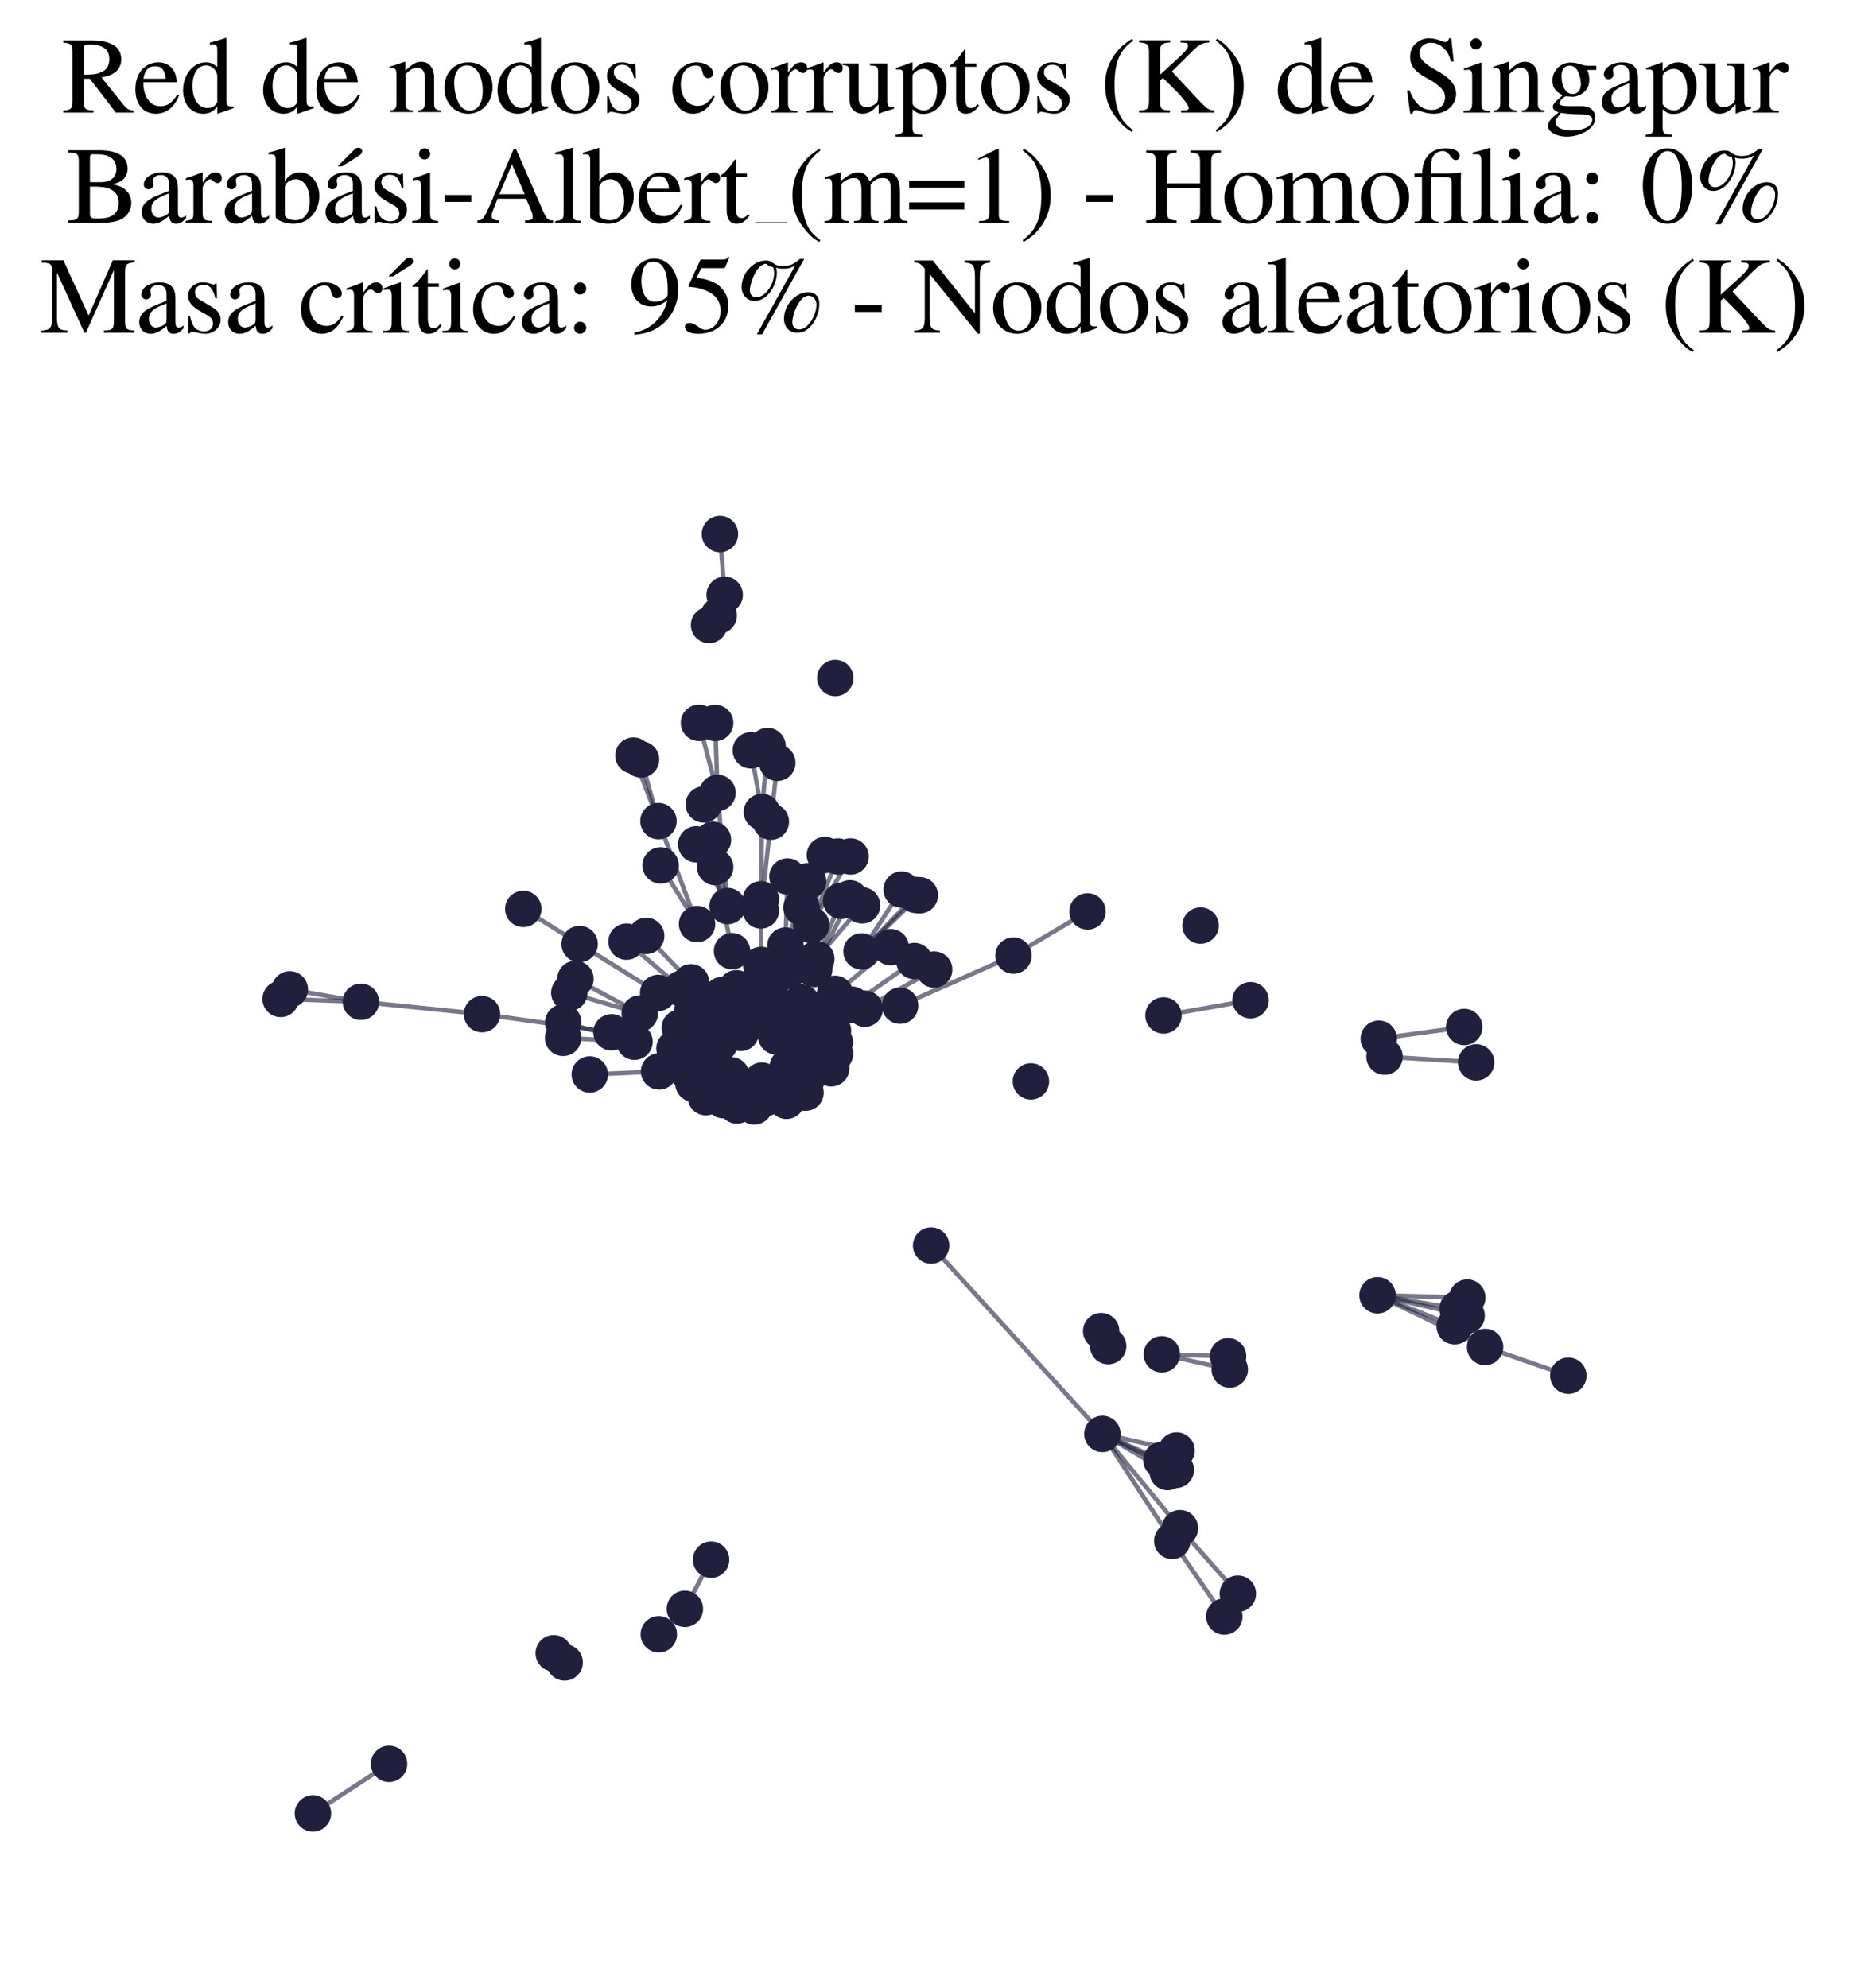 <?xml version="1.0" encoding="utf-8" standalone="no"?>
<!DOCTYPE svg PUBLIC "-//W3C//DTD SVG 1.1//EN"
  "http://www.w3.org/Graphics/SVG/1.1/DTD/svg11.dtd">
<svg xmlns:xlink="http://www.w3.org/1999/xlink" width="165.542pt" height="177.988pt" viewBox="0 0 165.542 177.988" xmlns="http://www.w3.org/2000/svg" version="1.1">
 <defs>
  <style type="text/css">*{stroke-linejoin: round; stroke-linecap: butt}</style>
 </defs>
 <g id="figure_1">
  <g id="patch_1">
   <path d="M 0 177.988 
L 165.542 177.988 
L 165.542 -0 
L 0 -0 
z
" style="fill: #ffffff"/>
  </g>
  <g id="axes_1">
   <g id="LineCollection_1">
    <path d="M 65.143 81.123 
L 64.239 70.989 
" clip-path="url(#p78b2062fb9)" style="fill: none; stroke: #201f3d; stroke-opacity: 0.6; stroke-width: 0.4"/>
    <path d="M 65.143 81.123 
L 62.337 75.596 
" clip-path="url(#p78b2062fb9)" style="fill: none; stroke: #201f3d; stroke-opacity: 0.6; stroke-width: 0.4"/>
    <path d="M 65.143 81.123 
L 63.833 75.192 
" clip-path="url(#p78b2062fb9)" style="fill: none; stroke: #201f3d; stroke-opacity: 0.6; stroke-width: 0.4"/>
    <path d="M 79.753 84.807 
L 74.757 88.978 
" clip-path="url(#p78b2062fb9)" style="fill: none; stroke: #201f3d; stroke-opacity: 0.6; stroke-width: 0.4"/>
    <path d="M 68.124 81.514 
L 69.016 73.567 
" clip-path="url(#p78b2062fb9)" style="fill: none; stroke: #201f3d; stroke-opacity: 0.6; stroke-width: 0.4"/>
    <path d="M 68.124 81.514 
L 68.214 72.697 
" clip-path="url(#p78b2062fb9)" style="fill: none; stroke: #201f3d; stroke-opacity: 0.6; stroke-width: 0.4"/>
    <path d="M 57.389 67.993 
L 58.954 73.518 
" clip-path="url(#p78b2062fb9)" style="fill: none; stroke: #201f3d; stroke-opacity: 0.6; stroke-width: 0.4"/>
    <path d="M 64.031 77.633 
L 65.541 85.161 
" clip-path="url(#p78b2062fb9)" style="fill: none; stroke: #201f3d; stroke-opacity: 0.6; stroke-width: 0.4"/>
    <path d="M 64.031 77.633 
L 63.011 72.024 
" clip-path="url(#p78b2062fb9)" style="fill: none; stroke: #201f3d; stroke-opacity: 0.6; stroke-width: 0.4"/>
    <path d="M 64.239 70.989 
L 62.579 64.717 
" clip-path="url(#p78b2062fb9)" style="fill: none; stroke: #201f3d; stroke-opacity: 0.6; stroke-width: 0.4"/>
    <path d="M 64.239 70.989 
L 64.03 64.725 
" clip-path="url(#p78b2062fb9)" style="fill: none; stroke: #201f3d; stroke-opacity: 0.6; stroke-width: 0.4"/>
    <path d="M 68.718 66.795 
L 68.214 72.697 
" clip-path="url(#p78b2062fb9)" style="fill: none; stroke: #201f3d; stroke-opacity: 0.6; stroke-width: 0.4"/>
    <path d="M 123.957 94.605 
L 132.161 95.118 
" clip-path="url(#p78b2062fb9)" style="fill: none; stroke: #201f3d; stroke-opacity: 0.6; stroke-width: 0.4"/>
    <path d="M 56.809 93.267 
L 50.415 92.922 
" clip-path="url(#p78b2062fb9)" style="fill: none; stroke: #201f3d; stroke-opacity: 0.6; stroke-width: 0.4"/>
    <path d="M 56.809 93.267 
L 50.429 91.535 
" clip-path="url(#p78b2062fb9)" style="fill: none; stroke: #201f3d; stroke-opacity: 0.6; stroke-width: 0.4"/>
    <path d="M 82.015 80.129 
L 77.133 85.182 
" clip-path="url(#p78b2062fb9)" style="fill: none; stroke: #201f3d; stroke-opacity: 0.6; stroke-width: 0.4"/>
    <path d="M 72.629 82.82 
L 75.035 76.688 
" clip-path="url(#p78b2062fb9)" style="fill: none; stroke: #201f3d; stroke-opacity: 0.6; stroke-width: 0.4"/>
    <path d="M 72.629 82.82 
L 76.149 76.683 
" clip-path="url(#p78b2062fb9)" style="fill: none; stroke: #201f3d; stroke-opacity: 0.6; stroke-width: 0.4"/>
    <path d="M 72.629 82.82 
L 73.854 76.551 
" clip-path="url(#p78b2062fb9)" style="fill: none; stroke: #201f3d; stroke-opacity: 0.6; stroke-width: 0.4"/>
    <path d="M 69.016 73.567 
L 69.593 68.293 
" clip-path="url(#p78b2062fb9)" style="fill: none; stroke: #201f3d; stroke-opacity: 0.6; stroke-width: 0.4"/>
    <path d="M 132.963 120.598 
L 123.333 115.97 
" clip-path="url(#p78b2062fb9)" style="fill: none; stroke: #201f3d; stroke-opacity: 0.6; stroke-width: 0.4"/>
    <path d="M 132.963 120.598 
L 140.416 123.17 
" clip-path="url(#p78b2062fb9)" style="fill: none; stroke: #201f3d; stroke-opacity: 0.6; stroke-width: 0.4"/>
    <path d="M 83.364 111.515 
L 98.698 128.383 
" clip-path="url(#p78b2062fb9)" style="fill: none; stroke: #201f3d; stroke-opacity: 0.6; stroke-width: 0.4"/>
    <path d="M 80.725 79.647 
L 77.133 85.182 
" clip-path="url(#p78b2062fb9)" style="fill: none; stroke: #201f3d; stroke-opacity: 0.6; stroke-width: 0.4"/>
    <path d="M 77.43 90.31 
L 83.636 86.808 
" clip-path="url(#p78b2062fb9)" style="fill: none; stroke: #201f3d; stroke-opacity: 0.6; stroke-width: 0.4"/>
    <path d="M 70.51 86.959 
L 71.759 81.25 
" clip-path="url(#p78b2062fb9)" style="fill: none; stroke: #201f3d; stroke-opacity: 0.6; stroke-width: 0.4"/>
    <path d="M 68.149 86.388 
L 68.127 80.518 
" clip-path="url(#p78b2062fb9)" style="fill: none; stroke: #201f3d; stroke-opacity: 0.6; stroke-width: 0.4"/>
    <path d="M 81.864 86.045 
L 76.291 89.956 
" clip-path="url(#p78b2062fb9)" style="fill: none; stroke: #201f3d; stroke-opacity: 0.6; stroke-width: 0.4"/>
    <path d="M 109.95 121.429 
L 104.017 121.254 
" clip-path="url(#p78b2062fb9)" style="fill: none; stroke: #201f3d; stroke-opacity: 0.6; stroke-width: 0.4"/>
    <path d="M 76.097 80.427 
L 72.904 86.759 
" clip-path="url(#p78b2062fb9)" style="fill: none; stroke: #201f3d; stroke-opacity: 0.6; stroke-width: 0.4"/>
    <path d="M 105.272 131.605 
L 98.698 128.383 
" clip-path="url(#p78b2062fb9)" style="fill: none; stroke: #201f3d; stroke-opacity: 0.6; stroke-width: 0.4"/>
    <path d="M 98.698 128.383 
L 105.64 136.824 
" clip-path="url(#p78b2062fb9)" style="fill: none; stroke: #201f3d; stroke-opacity: 0.6; stroke-width: 0.4"/>
    <path d="M 98.698 128.383 
L 104.543 131.798 
" clip-path="url(#p78b2062fb9)" style="fill: none; stroke: #201f3d; stroke-opacity: 0.6; stroke-width: 0.4"/>
    <path d="M 98.698 128.383 
L 105.337 129.867 
" clip-path="url(#p78b2062fb9)" style="fill: none; stroke: #201f3d; stroke-opacity: 0.6; stroke-width: 0.4"/>
    <path d="M 98.698 128.383 
L 104.953 137.966 
" clip-path="url(#p78b2062fb9)" style="fill: none; stroke: #201f3d; stroke-opacity: 0.6; stroke-width: 0.4"/>
    <path d="M 98.698 128.383 
L 103.979 130.728 
" clip-path="url(#p78b2062fb9)" style="fill: none; stroke: #201f3d; stroke-opacity: 0.6; stroke-width: 0.4"/>
    <path d="M 105.64 136.824 
L 110.825 142.687 
" clip-path="url(#p78b2062fb9)" style="fill: none; stroke: #201f3d; stroke-opacity: 0.6; stroke-width: 0.4"/>
    <path d="M 51.521 87.646 
L 57.277 90.743 
" clip-path="url(#p78b2062fb9)" style="fill: none; stroke: #201f3d; stroke-opacity: 0.6; stroke-width: 0.4"/>
    <path d="M 63.664 139.642 
L 61.318 144.044 
" clip-path="url(#p78b2062fb9)" style="fill: none; stroke: #201f3d; stroke-opacity: 0.6; stroke-width: 0.4"/>
    <path d="M 104.953 137.966 
L 109.614 144.733 
" clip-path="url(#p78b2062fb9)" style="fill: none; stroke: #201f3d; stroke-opacity: 0.6; stroke-width: 0.4"/>
    <path d="M 70.319 84.663 
L 72.347 78.899 
" clip-path="url(#p78b2062fb9)" style="fill: none; stroke: #201f3d; stroke-opacity: 0.6; stroke-width: 0.4"/>
    <path d="M 70.319 84.663 
L 70.501 78.475 
" clip-path="url(#p78b2062fb9)" style="fill: none; stroke: #201f3d; stroke-opacity: 0.6; stroke-width: 0.4"/>
    <path d="M 54.748 92.424 
L 43.154 90.798 
" clip-path="url(#p78b2062fb9)" style="fill: none; stroke: #201f3d; stroke-opacity: 0.6; stroke-width: 0.4"/>
    <path d="M 77.133 85.182 
L 82.351 80.154 
" clip-path="url(#p78b2062fb9)" style="fill: none; stroke: #201f3d; stroke-opacity: 0.6; stroke-width: 0.4"/>
    <path d="M 130.239 118.744 
L 123.333 115.97 
" clip-path="url(#p78b2062fb9)" style="fill: none; stroke: #201f3d; stroke-opacity: 0.6; stroke-width: 0.4"/>
    <path d="M 73.088 85.855 
L 77.182 81.06 
" clip-path="url(#p78b2062fb9)" style="fill: none; stroke: #201f3d; stroke-opacity: 0.6; stroke-width: 0.4"/>
    <path d="M 73.088 85.855 
L 75.306 80.658 
" clip-path="url(#p78b2062fb9)" style="fill: none; stroke: #201f3d; stroke-opacity: 0.6; stroke-width: 0.4"/>
    <path d="M 61.026 88.518 
L 56.091 84.307 
" clip-path="url(#p78b2062fb9)" style="fill: none; stroke: #201f3d; stroke-opacity: 0.6; stroke-width: 0.4"/>
    <path d="M 56.712 67.648 
L 58.954 73.518 
" clip-path="url(#p78b2062fb9)" style="fill: none; stroke: #201f3d; stroke-opacity: 0.6; stroke-width: 0.4"/>
    <path d="M 123.333 115.97 
L 130.499 117.182 
" clip-path="url(#p78b2062fb9)" style="fill: none; stroke: #201f3d; stroke-opacity: 0.6; stroke-width: 0.4"/>
    <path d="M 123.333 115.97 
L 131.365 116.176 
" clip-path="url(#p78b2062fb9)" style="fill: none; stroke: #201f3d; stroke-opacity: 0.6; stroke-width: 0.4"/>
    <path d="M 123.333 115.97 
L 131.306 117.796 
" clip-path="url(#p78b2062fb9)" style="fill: none; stroke: #201f3d; stroke-opacity: 0.6; stroke-width: 0.4"/>
    <path d="M 43.154 90.798 
L 32.312 89.693 
" clip-path="url(#p78b2062fb9)" style="fill: none; stroke: #201f3d; stroke-opacity: 0.6; stroke-width: 0.4"/>
    <path d="M 57.853 83.792 
L 61.863 87.945 
" clip-path="url(#p78b2062fb9)" style="fill: none; stroke: #201f3d; stroke-opacity: 0.6; stroke-width: 0.4"/>
    <path d="M 62.407 82.732 
L 58.954 73.518 
" clip-path="url(#p78b2062fb9)" style="fill: none; stroke: #201f3d; stroke-opacity: 0.6; stroke-width: 0.4"/>
    <path d="M 62.407 82.732 
L 59.146 77.478 
" clip-path="url(#p78b2062fb9)" style="fill: none; stroke: #201f3d; stroke-opacity: 0.6; stroke-width: 0.4"/>
    <path d="M 90.735 85.556 
L 80.588 90.04 
" clip-path="url(#p78b2062fb9)" style="fill: none; stroke: #201f3d; stroke-opacity: 0.6; stroke-width: 0.4"/>
    <path d="M 90.735 85.556 
L 97.367 81.603 
" clip-path="url(#p78b2062fb9)" style="fill: none; stroke: #201f3d; stroke-opacity: 0.6; stroke-width: 0.4"/>
    <path d="M 64.879 53.258 
L 64.457 47.815 
" clip-path="url(#p78b2062fb9)" style="fill: none; stroke: #201f3d; stroke-opacity: 0.6; stroke-width: 0.4"/>
    <path d="M 104.168 90.916 
L 111.964 89.553 
" clip-path="url(#p78b2062fb9)" style="fill: none; stroke: #201f3d; stroke-opacity: 0.6; stroke-width: 0.4"/>
    <path d="M 104.017 121.254 
L 110.103 122.618 
" clip-path="url(#p78b2062fb9)" style="fill: none; stroke: #201f3d; stroke-opacity: 0.6; stroke-width: 0.4"/>
    <path d="M 59.01 95.93 
L 52.803 96.201 
" clip-path="url(#p78b2062fb9)" style="fill: none; stroke: #201f3d; stroke-opacity: 0.6; stroke-width: 0.4"/>
    <path d="M 68.214 72.697 
L 67.221 67.178 
" clip-path="url(#p78b2062fb9)" style="fill: none; stroke: #201f3d; stroke-opacity: 0.6; stroke-width: 0.4"/>
    <path d="M 32.312 89.693 
L 25.946 88.585 
" clip-path="url(#p78b2062fb9)" style="fill: none; stroke: #201f3d; stroke-opacity: 0.6; stroke-width: 0.4"/>
    <path d="M 32.312 89.693 
L 25.126 89.437 
" clip-path="url(#p78b2062fb9)" style="fill: none; stroke: #201f3d; stroke-opacity: 0.6; stroke-width: 0.4"/>
    <path d="M 131.095 91.949 
L 123.442 92.997 
" clip-path="url(#p78b2062fb9)" style="fill: none; stroke: #201f3d; stroke-opacity: 0.6; stroke-width: 0.4"/>
    <path d="M 57.277 90.743 
L 50.971 88.888 
" clip-path="url(#p78b2062fb9)" style="fill: none; stroke: #201f3d; stroke-opacity: 0.6; stroke-width: 0.4"/>
    <path d="M 46.85 81.377 
L 51.894 84.522 
" clip-path="url(#p78b2062fb9)" style="fill: none; stroke: #201f3d; stroke-opacity: 0.6; stroke-width: 0.4"/>
    <path d="M 58.924 88.901 
L 51.894 84.522 
" clip-path="url(#p78b2062fb9)" style="fill: none; stroke: #201f3d; stroke-opacity: 0.6; stroke-width: 0.4"/>
    <path d="M 34.831 157.923 
L 28.017 162.361 
" clip-path="url(#p78b2062fb9)" style="fill: none; stroke: #201f3d; stroke-opacity: 0.6; stroke-width: 0.4"/>
   </g>
   <g id="PathCollection_1">
    <defs>
     <path id="m2e743a1ea6" d="M 0 1.581 
C 0.419 1.581 0.822 1.415 1.118 1.118 
C 1.415 0.822 1.581 0.419 1.581 0 
C 1.581 -0.419 1.415 -0.822 1.118 -1.118 
C 0.822 -1.415 0.419 -1.581 0 -1.581 
C -0.419 -1.581 -0.822 -1.415 -1.118 -1.118 
C -1.415 -0.822 -1.581 -0.419 -1.581 0 
C -1.581 0.419 -1.415 0.822 -1.118 1.118 
C -0.822 1.415 -0.419 1.581 0 1.581 
z
" style="stroke: #201f3d; stroke-width: 0.1"/>
    </defs>
    <g clip-path="url(#p78b2062fb9)">
     <use xlink:href="#m2e743a1ea6" x="74.577" y="92.287" style="fill: #201f3d; stroke: #201f3d; stroke-width: 0.1"/>
     <use xlink:href="#m2e743a1ea6" x="50.554" y="148.84" style="fill: #201f3d; stroke: #201f3d; stroke-width: 0.1"/>
     <use xlink:href="#m2e743a1ea6" x="81.864" y="86.045" style="fill: #201f3d; stroke: #201f3d; stroke-width: 0.1"/>
     <use xlink:href="#m2e743a1ea6" x="90.735" y="85.556" style="fill: #201f3d; stroke: #201f3d; stroke-width: 0.1"/>
     <use xlink:href="#m2e743a1ea6" x="76.149" y="76.683" style="fill: #201f3d; stroke: #201f3d; stroke-width: 0.1"/>
     <use xlink:href="#m2e743a1ea6" x="110.825" y="142.687" style="fill: #201f3d; stroke: #201f3d; stroke-width: 0.1"/>
     <use xlink:href="#m2e743a1ea6" x="64.239" y="70.989" style="fill: #201f3d; stroke: #201f3d; stroke-width: 0.1"/>
     <use xlink:href="#m2e743a1ea6" x="79.753" y="84.807" style="fill: #201f3d; stroke: #201f3d; stroke-width: 0.1"/>
     <use xlink:href="#m2e743a1ea6" x="68.124" y="81.514" style="fill: #201f3d; stroke: #201f3d; stroke-width: 0.1"/>
     <use xlink:href="#m2e743a1ea6" x="63.901" y="97.327" style="fill: #201f3d; stroke: #201f3d; stroke-width: 0.1"/>
     <use xlink:href="#m2e743a1ea6" x="62.579" y="64.717" style="fill: #201f3d; stroke: #201f3d; stroke-width: 0.1"/>
     <use xlink:href="#m2e743a1ea6" x="72.347" y="78.899" style="fill: #201f3d; stroke: #201f3d; stroke-width: 0.1"/>
     <use xlink:href="#m2e743a1ea6" x="72.241" y="96.593" style="fill: #201f3d; stroke: #201f3d; stroke-width: 0.1"/>
     <use xlink:href="#m2e743a1ea6" x="132.963" y="120.598" style="fill: #201f3d; stroke: #201f3d; stroke-width: 0.1"/>
     <use xlink:href="#m2e743a1ea6" x="123.333" y="115.97" style="fill: #201f3d; stroke: #201f3d; stroke-width: 0.1"/>
     <use xlink:href="#m2e743a1ea6" x="72.904" y="86.759" style="fill: #201f3d; stroke: #201f3d; stroke-width: 0.1"/>
     <use xlink:href="#m2e743a1ea6" x="62.085" y="97.025" style="fill: #201f3d; stroke: #201f3d; stroke-width: 0.1"/>
     <use xlink:href="#m2e743a1ea6" x="123.957" y="94.605" style="fill: #201f3d; stroke: #201f3d; stroke-width: 0.1"/>
     <use xlink:href="#m2e743a1ea6" x="65.143" y="81.123" style="fill: #201f3d; stroke: #201f3d; stroke-width: 0.1"/>
     <use xlink:href="#m2e743a1ea6" x="72.12" y="97.833" style="fill: #201f3d; stroke: #201f3d; stroke-width: 0.1"/>
     <use xlink:href="#m2e743a1ea6" x="71.778" y="89.76" style="fill: #201f3d; stroke: #201f3d; stroke-width: 0.1"/>
     <use xlink:href="#m2e743a1ea6" x="74.417" y="95.65" style="fill: #201f3d; stroke: #201f3d; stroke-width: 0.1"/>
     <use xlink:href="#m2e743a1ea6" x="74.783" y="60.704" style="fill: #201f3d; stroke: #201f3d; stroke-width: 0.1"/>
     <use xlink:href="#m2e743a1ea6" x="64.403" y="91.907" style="fill: #201f3d; stroke: #201f3d; stroke-width: 0.1"/>
     <use xlink:href="#m2e743a1ea6" x="70.302" y="97.212" style="fill: #201f3d; stroke: #201f3d; stroke-width: 0.1"/>
     <use xlink:href="#m2e743a1ea6" x="64.404" y="93.454" style="fill: #201f3d; stroke: #201f3d; stroke-width: 0.1"/>
     <use xlink:href="#m2e743a1ea6" x="62.407" y="82.732" style="fill: #201f3d; stroke: #201f3d; stroke-width: 0.1"/>
     <use xlink:href="#m2e743a1ea6" x="74.756" y="94.361" style="fill: #201f3d; stroke: #201f3d; stroke-width: 0.1"/>
     <use xlink:href="#m2e743a1ea6" x="62.008" y="94.172" style="fill: #201f3d; stroke: #201f3d; stroke-width: 0.1"/>
     <use xlink:href="#m2e743a1ea6" x="57.853" y="83.792" style="fill: #201f3d; stroke: #201f3d; stroke-width: 0.1"/>
     <use xlink:href="#m2e743a1ea6" x="61.947" y="90.656" style="fill: #201f3d; stroke: #201f3d; stroke-width: 0.1"/>
     <use xlink:href="#m2e743a1ea6" x="140.416" y="123.17" style="fill: #201f3d; stroke: #201f3d; stroke-width: 0.1"/>
     <use xlink:href="#m2e743a1ea6" x="62.337" y="75.596" style="fill: #201f3d; stroke: #201f3d; stroke-width: 0.1"/>
     <use xlink:href="#m2e743a1ea6" x="60.386" y="93.869" style="fill: #201f3d; stroke: #201f3d; stroke-width: 0.1"/>
     <use xlink:href="#m2e743a1ea6" x="69.693" y="91.167" style="fill: #201f3d; stroke: #201f3d; stroke-width: 0.1"/>
     <use xlink:href="#m2e743a1ea6" x="67.542" y="99.061" style="fill: #201f3d; stroke: #201f3d; stroke-width: 0.1"/>
     <use xlink:href="#m2e743a1ea6" x="46.85" y="81.377" style="fill: #201f3d; stroke: #201f3d; stroke-width: 0.1"/>
     <use xlink:href="#m2e743a1ea6" x="73.587" y="91.208" style="fill: #201f3d; stroke: #201f3d; stroke-width: 0.1"/>
     <use xlink:href="#m2e743a1ea6" x="61.475" y="92.891" style="fill: #201f3d; stroke: #201f3d; stroke-width: 0.1"/>
     <use xlink:href="#m2e743a1ea6" x="109.614" y="144.733" style="fill: #201f3d; stroke: #201f3d; stroke-width: 0.1"/>
     <use xlink:href="#m2e743a1ea6" x="52.803" y="96.201" style="fill: #201f3d; stroke: #201f3d; stroke-width: 0.1"/>
     <use xlink:href="#m2e743a1ea6" x="70.409" y="98.565" style="fill: #201f3d; stroke: #201f3d; stroke-width: 0.1"/>
     <use xlink:href="#m2e743a1ea6" x="68.149" y="86.388" style="fill: #201f3d; stroke: #201f3d; stroke-width: 0.1"/>
     <use xlink:href="#m2e743a1ea6" x="68.576" y="98.302" style="fill: #201f3d; stroke: #201f3d; stroke-width: 0.1"/>
     <use xlink:href="#m2e743a1ea6" x="56.091" y="84.307" style="fill: #201f3d; stroke: #201f3d; stroke-width: 0.1"/>
     <use xlink:href="#m2e743a1ea6" x="103.979" y="130.728" style="fill: #201f3d; stroke: #201f3d; stroke-width: 0.1"/>
     <use xlink:href="#m2e743a1ea6" x="71.334" y="94.159" style="fill: #201f3d; stroke: #201f3d; stroke-width: 0.1"/>
     <use xlink:href="#m2e743a1ea6" x="72.776" y="94.443" style="fill: #201f3d; stroke: #201f3d; stroke-width: 0.1"/>
     <use xlink:href="#m2e743a1ea6" x="68.216" y="96.749" style="fill: #201f3d; stroke: #201f3d; stroke-width: 0.1"/>
     <use xlink:href="#m2e743a1ea6" x="54.748" y="92.424" style="fill: #201f3d; stroke: #201f3d; stroke-width: 0.1"/>
     <use xlink:href="#m2e743a1ea6" x="62.975" y="92.98" style="fill: #201f3d; stroke: #201f3d; stroke-width: 0.1"/>
     <use xlink:href="#m2e743a1ea6" x="63.484" y="55.957" style="fill: #201f3d; stroke: #201f3d; stroke-width: 0.1"/>
     <use xlink:href="#m2e743a1ea6" x="74.743" y="93.317" style="fill: #201f3d; stroke: #201f3d; stroke-width: 0.1"/>
     <use xlink:href="#m2e743a1ea6" x="70.319" y="84.663" style="fill: #201f3d; stroke: #201f3d; stroke-width: 0.1"/>
     <use xlink:href="#m2e743a1ea6" x="58.924" y="88.901" style="fill: #201f3d; stroke: #201f3d; stroke-width: 0.1"/>
     <use xlink:href="#m2e743a1ea6" x="64.348" y="55.111" style="fill: #201f3d; stroke: #201f3d; stroke-width: 0.1"/>
     <use xlink:href="#m2e743a1ea6" x="69.502" y="92.789" style="fill: #201f3d; stroke: #201f3d; stroke-width: 0.1"/>
     <use xlink:href="#m2e743a1ea6" x="131.306" y="117.796" style="fill: #201f3d; stroke: #201f3d; stroke-width: 0.1"/>
     <use xlink:href="#m2e743a1ea6" x="25.126" y="89.437" style="fill: #201f3d; stroke: #201f3d; stroke-width: 0.1"/>
     <use xlink:href="#m2e743a1ea6" x="63.664" y="139.642" style="fill: #201f3d; stroke: #201f3d; stroke-width: 0.1"/>
     <use xlink:href="#m2e743a1ea6" x="83.364" y="111.515" style="fill: #201f3d; stroke: #201f3d; stroke-width: 0.1"/>
     <use xlink:href="#m2e743a1ea6" x="77.182" y="81.06" style="fill: #201f3d; stroke: #201f3d; stroke-width: 0.1"/>
     <use xlink:href="#m2e743a1ea6" x="51.894" y="84.522" style="fill: #201f3d; stroke: #201f3d; stroke-width: 0.1"/>
     <use xlink:href="#m2e743a1ea6" x="83.636" y="86.808" style="fill: #201f3d; stroke: #201f3d; stroke-width: 0.1"/>
     <use xlink:href="#m2e743a1ea6" x="64.03" y="64.725" style="fill: #201f3d; stroke: #201f3d; stroke-width: 0.1"/>
     <use xlink:href="#m2e743a1ea6" x="131.365" y="116.176" style="fill: #201f3d; stroke: #201f3d; stroke-width: 0.1"/>
     <use xlink:href="#m2e743a1ea6" x="77.133" y="85.182" style="fill: #201f3d; stroke: #201f3d; stroke-width: 0.1"/>
     <use xlink:href="#m2e743a1ea6" x="68.718" y="66.795" style="fill: #201f3d; stroke: #201f3d; stroke-width: 0.1"/>
     <use xlink:href="#m2e743a1ea6" x="123.442" y="92.997" style="fill: #201f3d; stroke: #201f3d; stroke-width: 0.1"/>
     <use xlink:href="#m2e743a1ea6" x="70.51" y="86.959" style="fill: #201f3d; stroke: #201f3d; stroke-width: 0.1"/>
     <use xlink:href="#m2e743a1ea6" x="43.154" y="90.798" style="fill: #201f3d; stroke: #201f3d; stroke-width: 0.1"/>
     <use xlink:href="#m2e743a1ea6" x="105.64" y="136.824" style="fill: #201f3d; stroke: #201f3d; stroke-width: 0.1"/>
     <use xlink:href="#m2e743a1ea6" x="111.964" y="89.553" style="fill: #201f3d; stroke: #201f3d; stroke-width: 0.1"/>
     <use xlink:href="#m2e743a1ea6" x="131.095" y="91.949" style="fill: #201f3d; stroke: #201f3d; stroke-width: 0.1"/>
     <use xlink:href="#m2e743a1ea6" x="97.367" y="81.603" style="fill: #201f3d; stroke: #201f3d; stroke-width: 0.1"/>
     <use xlink:href="#m2e743a1ea6" x="64.76" y="98.504" style="fill: #201f3d; stroke: #201f3d; stroke-width: 0.1"/>
     <use xlink:href="#m2e743a1ea6" x="34.831" y="157.923" style="fill: #201f3d; stroke: #201f3d; stroke-width: 0.1"/>
     <use xlink:href="#m2e743a1ea6" x="65.541" y="85.161" style="fill: #201f3d; stroke: #201f3d; stroke-width: 0.1"/>
     <use xlink:href="#m2e743a1ea6" x="132.161" y="95.118" style="fill: #201f3d; stroke: #201f3d; stroke-width: 0.1"/>
     <use xlink:href="#m2e743a1ea6" x="49.577" y="148.021" style="fill: #201f3d; stroke: #201f3d; stroke-width: 0.1"/>
     <use xlink:href="#m2e743a1ea6" x="65.302" y="90.159" style="fill: #201f3d; stroke: #201f3d; stroke-width: 0.1"/>
     <use xlink:href="#m2e743a1ea6" x="98.589" y="119.177" style="fill: #201f3d; stroke: #201f3d; stroke-width: 0.1"/>
     <use xlink:href="#m2e743a1ea6" x="63.833" y="75.192" style="fill: #201f3d; stroke: #201f3d; stroke-width: 0.1"/>
     <use xlink:href="#m2e743a1ea6" x="82.015" y="80.129" style="fill: #201f3d; stroke: #201f3d; stroke-width: 0.1"/>
     <use xlink:href="#m2e743a1ea6" x="105.272" y="131.605" style="fill: #201f3d; stroke: #201f3d; stroke-width: 0.1"/>
     <use xlink:href="#m2e743a1ea6" x="50.429" y="91.535" style="fill: #201f3d; stroke: #201f3d; stroke-width: 0.1"/>
     <use xlink:href="#m2e743a1ea6" x="68.127" y="80.518" style="fill: #201f3d; stroke: #201f3d; stroke-width: 0.1"/>
     <use xlink:href="#m2e743a1ea6" x="69.593" y="68.293" style="fill: #201f3d; stroke: #201f3d; stroke-width: 0.1"/>
     <use xlink:href="#m2e743a1ea6" x="28.017" y="162.361" style="fill: #201f3d; stroke: #201f3d; stroke-width: 0.1"/>
     <use xlink:href="#m2e743a1ea6" x="51.521" y="87.646" style="fill: #201f3d; stroke: #201f3d; stroke-width: 0.1"/>
     <use xlink:href="#m2e743a1ea6" x="82.351" y="80.154" style="fill: #201f3d; stroke: #201f3d; stroke-width: 0.1"/>
     <use xlink:href="#m2e743a1ea6" x="50.971" y="88.888" style="fill: #201f3d; stroke: #201f3d; stroke-width: 0.1"/>
     <use xlink:href="#m2e743a1ea6" x="60.864" y="92.017" style="fill: #201f3d; stroke: #201f3d; stroke-width: 0.1"/>
     <use xlink:href="#m2e743a1ea6" x="68.214" y="72.697" style="fill: #201f3d; stroke: #201f3d; stroke-width: 0.1"/>
     <use xlink:href="#m2e743a1ea6" x="61.318" y="144.044" style="fill: #201f3d; stroke: #201f3d; stroke-width: 0.1"/>
     <use xlink:href="#m2e743a1ea6" x="57.389" y="67.993" style="fill: #201f3d; stroke: #201f3d; stroke-width: 0.1"/>
     <use xlink:href="#m2e743a1ea6" x="72.648" y="92.335" style="fill: #201f3d; stroke: #201f3d; stroke-width: 0.1"/>
     <use xlink:href="#m2e743a1ea6" x="66.385" y="90.883" style="fill: #201f3d; stroke: #201f3d; stroke-width: 0.1"/>
     <use xlink:href="#m2e743a1ea6" x="104.543" y="131.798" style="fill: #201f3d; stroke: #201f3d; stroke-width: 0.1"/>
     <use xlink:href="#m2e743a1ea6" x="75.306" y="80.658" style="fill: #201f3d; stroke: #201f3d; stroke-width: 0.1"/>
     <use xlink:href="#m2e743a1ea6" x="109.95" y="121.429" style="fill: #201f3d; stroke: #201f3d; stroke-width: 0.1"/>
     <use xlink:href="#m2e743a1ea6" x="130.499" y="117.182" style="fill: #201f3d; stroke: #201f3d; stroke-width: 0.1"/>
     <use xlink:href="#m2e743a1ea6" x="32.312" y="89.693" style="fill: #201f3d; stroke: #201f3d; stroke-width: 0.1"/>
     <use xlink:href="#m2e743a1ea6" x="73.088" y="85.855" style="fill: #201f3d; stroke: #201f3d; stroke-width: 0.1"/>
     <use xlink:href="#m2e743a1ea6" x="110.103" y="122.618" style="fill: #201f3d; stroke: #201f3d; stroke-width: 0.1"/>
     <use xlink:href="#m2e743a1ea6" x="73.854" y="76.551" style="fill: #201f3d; stroke: #201f3d; stroke-width: 0.1"/>
     <use xlink:href="#m2e743a1ea6" x="64.457" y="47.815" style="fill: #201f3d; stroke: #201f3d; stroke-width: 0.1"/>
     <use xlink:href="#m2e743a1ea6" x="64.641" y="89.091" style="fill: #201f3d; stroke: #201f3d; stroke-width: 0.1"/>
     <use xlink:href="#m2e743a1ea6" x="59.01" y="95.93" style="fill: #201f3d; stroke: #201f3d; stroke-width: 0.1"/>
     <use xlink:href="#m2e743a1ea6" x="67.825" y="89.773" style="fill: #201f3d; stroke: #201f3d; stroke-width: 0.1"/>
     <use xlink:href="#m2e743a1ea6" x="61.026" y="88.518" style="fill: #201f3d; stroke: #201f3d; stroke-width: 0.1"/>
     <use xlink:href="#m2e743a1ea6" x="104.017" y="121.254" style="fill: #201f3d; stroke: #201f3d; stroke-width: 0.1"/>
     <use xlink:href="#m2e743a1ea6" x="99.215" y="120.521" style="fill: #201f3d; stroke: #201f3d; stroke-width: 0.1"/>
     <use xlink:href="#m2e743a1ea6" x="56.809" y="93.267" style="fill: #201f3d; stroke: #201f3d; stroke-width: 0.1"/>
     <use xlink:href="#m2e743a1ea6" x="66.484" y="97.626" style="fill: #201f3d; stroke: #201f3d; stroke-width: 0.1"/>
     <use xlink:href="#m2e743a1ea6" x="63.767" y="96.022" style="fill: #201f3d; stroke: #201f3d; stroke-width: 0.1"/>
     <use xlink:href="#m2e743a1ea6" x="77.43" y="90.31" style="fill: #201f3d; stroke: #201f3d; stroke-width: 0.1"/>
     <use xlink:href="#m2e743a1ea6" x="73.021" y="95.686" style="fill: #201f3d; stroke: #201f3d; stroke-width: 0.1"/>
     <use xlink:href="#m2e743a1ea6" x="72.629" y="82.82" style="fill: #201f3d; stroke: #201f3d; stroke-width: 0.1"/>
     <use xlink:href="#m2e743a1ea6" x="50.415" y="92.922" style="fill: #201f3d; stroke: #201f3d; stroke-width: 0.1"/>
     <use xlink:href="#m2e743a1ea6" x="68.122" y="91.188" style="fill: #201f3d; stroke: #201f3d; stroke-width: 0.1"/>
     <use xlink:href="#m2e743a1ea6" x="61.647" y="96.05" style="fill: #201f3d; stroke: #201f3d; stroke-width: 0.1"/>
     <use xlink:href="#m2e743a1ea6" x="58.984" y="146.322" style="fill: #201f3d; stroke: #201f3d; stroke-width: 0.1"/>
     <use xlink:href="#m2e743a1ea6" x="63.011" y="72.024" style="fill: #201f3d; stroke: #201f3d; stroke-width: 0.1"/>
     <use xlink:href="#m2e743a1ea6" x="65.969" y="98.98" style="fill: #201f3d; stroke: #201f3d; stroke-width: 0.1"/>
     <use xlink:href="#m2e743a1ea6" x="72.772" y="92.833" style="fill: #201f3d; stroke: #201f3d; stroke-width: 0.1"/>
     <use xlink:href="#m2e743a1ea6" x="70.537" y="95.505" style="fill: #201f3d; stroke: #201f3d; stroke-width: 0.1"/>
     <use xlink:href="#m2e743a1ea6" x="105.337" y="129.867" style="fill: #201f3d; stroke: #201f3d; stroke-width: 0.1"/>
     <use xlink:href="#m2e743a1ea6" x="56.712" y="67.648" style="fill: #201f3d; stroke: #201f3d; stroke-width: 0.1"/>
     <use xlink:href="#m2e743a1ea6" x="71.759" y="81.25" style="fill: #201f3d; stroke: #201f3d; stroke-width: 0.1"/>
     <use xlink:href="#m2e743a1ea6" x="61.863" y="87.945" style="fill: #201f3d; stroke: #201f3d; stroke-width: 0.1"/>
     <use xlink:href="#m2e743a1ea6" x="65.46" y="96.274" style="fill: #201f3d; stroke: #201f3d; stroke-width: 0.1"/>
     <use xlink:href="#m2e743a1ea6" x="66.321" y="92.479" style="fill: #201f3d; stroke: #201f3d; stroke-width: 0.1"/>
     <use xlink:href="#m2e743a1ea6" x="80.588" y="90.04" style="fill: #201f3d; stroke: #201f3d; stroke-width: 0.1"/>
     <use xlink:href="#m2e743a1ea6" x="70.501" y="78.475" style="fill: #201f3d; stroke: #201f3d; stroke-width: 0.1"/>
     <use xlink:href="#m2e743a1ea6" x="69.016" y="73.567" style="fill: #201f3d; stroke: #201f3d; stroke-width: 0.1"/>
     <use xlink:href="#m2e743a1ea6" x="25.946" y="88.585" style="fill: #201f3d; stroke: #201f3d; stroke-width: 0.1"/>
     <use xlink:href="#m2e743a1ea6" x="76.097" y="80.427" style="fill: #201f3d; stroke: #201f3d; stroke-width: 0.1"/>
     <use xlink:href="#m2e743a1ea6" x="61.206" y="95.105" style="fill: #201f3d; stroke: #201f3d; stroke-width: 0.1"/>
     <use xlink:href="#m2e743a1ea6" x="76.291" y="89.956" style="fill: #201f3d; stroke: #201f3d; stroke-width: 0.1"/>
     <use xlink:href="#m2e743a1ea6" x="63.2" y="98.236" style="fill: #201f3d; stroke: #201f3d; stroke-width: 0.1"/>
     <use xlink:href="#m2e743a1ea6" x="71.701" y="91.135" style="fill: #201f3d; stroke: #201f3d; stroke-width: 0.1"/>
     <use xlink:href="#m2e743a1ea6" x="104.953" y="137.966" style="fill: #201f3d; stroke: #201f3d; stroke-width: 0.1"/>
     <use xlink:href="#m2e743a1ea6" x="58.954" y="73.518" style="fill: #201f3d; stroke: #201f3d; stroke-width: 0.1"/>
     <use xlink:href="#m2e743a1ea6" x="67.673" y="88.766" style="fill: #201f3d; stroke: #201f3d; stroke-width: 0.1"/>
     <use xlink:href="#m2e743a1ea6" x="107.485" y="82.867" style="fill: #201f3d; stroke: #201f3d; stroke-width: 0.1"/>
     <use xlink:href="#m2e743a1ea6" x="92.297" y="96.823" style="fill: #201f3d; stroke: #201f3d; stroke-width: 0.1"/>
     <use xlink:href="#m2e743a1ea6" x="67.221" y="67.178" style="fill: #201f3d; stroke: #201f3d; stroke-width: 0.1"/>
     <use xlink:href="#m2e743a1ea6" x="80.725" y="79.647" style="fill: #201f3d; stroke: #201f3d; stroke-width: 0.1"/>
     <use xlink:href="#m2e743a1ea6" x="64.031" y="77.633" style="fill: #201f3d; stroke: #201f3d; stroke-width: 0.1"/>
     <use xlink:href="#m2e743a1ea6" x="75.035" y="76.688" style="fill: #201f3d; stroke: #201f3d; stroke-width: 0.1"/>
     <use xlink:href="#m2e743a1ea6" x="69.03" y="89.208" style="fill: #201f3d; stroke: #201f3d; stroke-width: 0.1"/>
     <use xlink:href="#m2e743a1ea6" x="57.277" y="90.743" style="fill: #201f3d; stroke: #201f3d; stroke-width: 0.1"/>
     <use xlink:href="#m2e743a1ea6" x="98.698" y="128.383" style="fill: #201f3d; stroke: #201f3d; stroke-width: 0.1"/>
     <use xlink:href="#m2e743a1ea6" x="66.343" y="89.241" style="fill: #201f3d; stroke: #201f3d; stroke-width: 0.1"/>
     <use xlink:href="#m2e743a1ea6" x="65.929" y="88.482" style="fill: #201f3d; stroke: #201f3d; stroke-width: 0.1"/>
     <use xlink:href="#m2e743a1ea6" x="130.239" y="118.744" style="fill: #201f3d; stroke: #201f3d; stroke-width: 0.1"/>
     <use xlink:href="#m2e743a1ea6" x="59.146" y="77.478" style="fill: #201f3d; stroke: #201f3d; stroke-width: 0.1"/>
     <use xlink:href="#m2e743a1ea6" x="74.757" y="88.978" style="fill: #201f3d; stroke: #201f3d; stroke-width: 0.1"/>
     <use xlink:href="#m2e743a1ea6" x="63.802" y="90.971" style="fill: #201f3d; stroke: #201f3d; stroke-width: 0.1"/>
     <use xlink:href="#m2e743a1ea6" x="104.168" y="90.916" style="fill: #201f3d; stroke: #201f3d; stroke-width: 0.1"/>
     <use xlink:href="#m2e743a1ea6" x="63.602" y="89.928" style="fill: #201f3d; stroke: #201f3d; stroke-width: 0.1"/>
     <use xlink:href="#m2e743a1ea6" x="64.879" y="53.258" style="fill: #201f3d; stroke: #201f3d; stroke-width: 0.1"/>
     <use xlink:href="#m2e743a1ea6" x="62.554" y="91.61" style="fill: #201f3d; stroke: #201f3d; stroke-width: 0.1"/>
     <use xlink:href="#m2e743a1ea6" x="71.35" y="91.048" style="fill: #201f3d; stroke: #201f3d; stroke-width: 0.1"/>
    </g>
   </g>
   <g id="text_1">
    <!-- Red de nodos corruptos (K) de Singapur -->
    <g transform="translate(5.498 10.084) scale(0.096 -0.096)">
     <defs>
      <path id="NimbusRomNo9L-Regu-52" d="M 4218 121 
C 3974 140 3846 205 3661 424 
L 2342 2061 
C 2771 2143 2963 2219 3174 2388 
C 3379 2553 3501 2818 3501 3113 
C 3501 3385 3418 3618 3251 3801 
C 3008 4059 2477 4224 1875 4224 
L 109 4224 
L 109 4102 
C 589 4051 653 3981 653 3528 
L 653 765 
C 653 236 589 159 109 121 
L 109 0 
L 1882 0 
L 1882 134 
C 1389 134 1306 219 1306 692 
L 1306 1984 
L 1664 1984 
L 3187 0 
L 4218 0 
L 4218 121 
z
M 1306 3762 
C 1306 3937 1376 3987 1632 3987 
C 2432 3987 2803 3716 2803 3123 
C 2803 2807 2669 2542 2438 2423 
C 2144 2258 1920 2221 1306 2221 
L 1306 3762 
z
" transform="scale(0.016)"/>
      <path id="NimbusRomNo9L-Regu-65" d="M 2611 1053 
C 2304 564 2029 378 1619 378 
C 1254 378 979 564 794 930 
C 678 1174 634 1386 621 1779 
L 2592 1779 
C 2541 2193 2477 2377 2317 2581 
C 2125 2811 1830 2944 1498 2944 
C 1178 2944 877 2829 634 2611 
C 333 2349 160 1894 160 1370 
C 160 486 621 -64 1357 -64 
C 1965 -64 2445 315 2714 1008 
L 2611 1053 
z
M 634 1984 
C 704 2479 922 2714 1312 2714 
C 1702 2714 1856 2535 1939 1984 
L 634 1984 
z
" transform="scale(0.016)"/>
      <path id="NimbusRomNo9L-Regu-64" d="M 2202 -64 
L 3142 269 
L 3142 365 
C 3027 365 3014 365 2995 365 
C 2765 365 2714 435 2714 731 
L 2714 4364 
L 2682 4377 
C 2374 4268 2150 4204 1741 4096 
L 1741 3994 
C 1792 4000 1830 4000 1882 4000 
C 2118 4000 2176 3936 2176 3672 
L 2176 2669 
C 1933 2874 1760 2944 1504 2944 
C 768 2944 173 2221 173 1312 
C 173 493 653 -64 1357 -64 
C 1715 -64 1958 64 2176 365 
L 2176 -45 
L 2202 -64 
z
M 2176 653 
C 2176 608 2131 531 2067 461 
C 1952 333 1792 269 1606 269 
C 1075 269 723 781 723 1568 
C 723 2291 1037 2765 1523 2765 
C 1862 2765 2176 2464 2176 2125 
L 2176 653 
z
" transform="scale(0.016)"/>
      <path id="NimbusRomNo9L-Regu-6e" d="M 102 2579 
C 141 2598 205 2605 275 2605 
C 454 2605 512 2509 512 2195 
L 512 608 
C 512 243 442 154 115 128 
L 115 32 
L 1472 32 
L 1472 128 
C 1146 154 1050 230 1050 461 
L 1050 2259 
C 1357 2547 1498 2624 1709 2624 
C 2022 2624 2176 2426 2176 2003 
L 2176 666 
C 2176 262 2093 154 1773 128 
L 1773 32 
L 3104 32 
L 3104 128 
C 2790 160 2714 237 2714 550 
L 2714 2016 
C 2714 2618 2432 2976 1958 2976 
C 1664 2976 1466 2867 1030 2458 
L 1030 2963 
L 986 2976 
C 672 2861 454 2790 102 2688 
L 102 2579 
z
" transform="scale(0.016)"/>
      <path id="NimbusRomNo9L-Regu-6f" d="M 1600 2944 
C 768 2944 186 2330 186 1446 
C 186 582 781 -64 1587 -64 
C 2394 -64 3008 614 3008 1498 
C 3008 2336 2419 2944 1600 2944 
z
M 1517 2765 
C 2054 2765 2432 2150 2432 1274 
C 2432 550 2144 115 1664 115 
C 1414 115 1178 269 1043 525 
C 864 858 762 1306 762 1760 
C 762 2368 1062 2765 1517 2765 
z
" transform="scale(0.016)"/>
      <path id="NimbusRomNo9L-Regu-73" d="M 2016 2010 
L 1990 2880 
L 1920 2880 
L 1907 2867 
C 1850 2822 1843 2816 1818 2816 
C 1779 2816 1715 2829 1645 2861 
C 1504 2915 1363 2944 1197 2944 
C 691 2944 326 2616 326 2154 
C 326 1796 531 1539 1075 1231 
L 1446 1020 
C 1670 892 1779 737 1779 539 
C 1779 256 1574 77 1248 77 
C 1030 77 832 159 710 298 
C 576 455 518 600 435 960 
L 333 960 
L 333 -39 
L 416 -39 
C 461 33 486 48 563 48 
C 621 48 710 35 858 -2 
C 1037 -39 1210 -64 1325 -64 
C 1818 -64 2227 308 2227 757 
C 2227 1077 2074 1289 1690 1520 
L 998 1930 
C 819 2033 723 2194 723 2367 
C 723 2624 922 2803 1216 2803 
C 1581 2803 1773 2583 1920 2010 
L 2016 2010 
z
" transform="scale(0.016)"/>
      <path id="NimbusRomNo9L-Regu-63" d="M 2547 998 
C 2240 550 2010 397 1645 397 
C 1062 397 653 909 653 1645 
C 653 2304 1005 2758 1523 2758 
C 1754 2758 1837 2688 1901 2451 
L 1939 2310 
C 1990 2131 2106 2016 2240 2016 
C 2406 2016 2547 2138 2547 2285 
C 2547 2643 2099 2944 1562 2944 
C 1248 2944 922 2816 659 2586 
C 339 2304 160 1869 160 1363 
C 160 531 666 -64 1376 -64 
C 1664 -64 1920 38 2150 237 
C 2323 390 2445 563 2637 941 
L 2547 998 
z
" transform="scale(0.016)"/>
      <path id="NimbusRomNo9L-Regu-72" d="M 45 2496 
C 134 2515 192 2522 269 2522 
C 429 2522 486 2419 486 2138 
L 486 538 
C 486 218 442 173 32 96 
L 32 0 
L 1568 0 
L 1568 102 
C 1133 102 1024 199 1024 565 
L 1024 2013 
C 1024 2219 1299 2541 1472 2541 
C 1510 2541 1568 2509 1638 2445 
C 1741 2355 1811 2317 1894 2317 
C 2048 2317 2144 2426 2144 2605 
C 2144 2816 2010 2944 1792 2944 
C 1523 2944 1338 2797 1024 2343 
L 1024 2931 
L 992 2944 
C 653 2803 422 2721 45 2599 
L 45 2496 
z
" transform="scale(0.016)"/>
      <path id="NimbusRomNo9L-Regu-75" d="M 3066 320 
L 3034 320 
C 2739 320 2669 390 2669 685 
L 2669 2880 
L 1658 2880 
L 1658 2758 
C 2054 2758 2131 2694 2131 2375 
L 2131 875 
C 2131 697 2099 607 2010 537 
C 1837 397 1638 320 1446 320 
C 1197 320 992 537 992 805 
L 992 2880 
L 58 2880 
L 58 2778 
C 365 2778 454 2682 454 2387 
L 454 770 
C 454 263 762 -64 1229 -64 
C 1466 -64 1715 38 1888 211 
L 2163 486 
L 2163 -45 
L 2189 -58 
C 2509 70 2739 141 3066 230 
L 3066 320 
z
" transform="scale(0.016)"/>
      <path id="NimbusRomNo9L-Regu-70" d="M 58 2516 
C 115 2522 160 2522 218 2522 
C 435 2522 480 2458 480 2155 
L 480 -855 
C 480 -1189 410 -1261 32 -1299 
L 32 -1408 
L 1581 -1408 
L 1581 -1293 
C 1101 -1293 1018 -1222 1018 -816 
L 1018 199 
C 1242 -13 1395 -77 1664 -77 
C 2419 -77 3008 643 3008 1575 
C 3008 2372 2560 2944 1939 2944 
C 1581 2944 1299 2784 1018 2438 
L 1018 2931 
L 979 2944 
C 634 2810 410 2726 58 2618 
L 58 2516 
z
M 1018 2136 
C 1018 2329 1376 2560 1670 2560 
C 2144 2560 2458 2071 2458 1324 
C 2458 611 2144 128 1683 128 
C 1382 128 1018 359 1018 552 
L 1018 2136 
z
" transform="scale(0.016)"/>
      <path id="NimbusRomNo9L-Regu-74" d="M 1632 2880 
L 986 2880 
L 986 3622 
C 986 3686 979 3706 941 3706 
C 896 3648 858 3590 813 3526 
C 570 3174 294 2867 192 2841 
C 122 2794 83 2748 83 2715 
C 83 2695 90 2682 109 2682 
L 448 2682 
L 448 751 
C 448 212 640 -64 1018 -64 
C 1331 -64 1574 90 1786 423 
L 1702 493 
C 1568 333 1459 269 1318 269 
C 1082 269 986 443 986 847 
L 986 2682 
L 1632 2682 
L 1632 2880 
z
" transform="scale(0.016)"/>
      <path id="NimbusRomNo9L-Regu-28" d="M 1888 4326 
C 1414 4019 1222 3853 986 3558 
C 531 3002 307 2362 307 1613 
C 307 800 544 173 1107 -480 
C 1370 -787 1536 -928 1869 -1133 
L 1946 -1030 
C 1434 -627 1254 -403 1082 77 
C 928 506 858 992 858 1632 
C 858 2304 941 2829 1114 3226 
C 1293 3622 1485 3853 1946 4224 
L 1888 4326 
z
" transform="scale(0.016)"/>
      <path id="NimbusRomNo9L-Regu-4b" d="M 2643 4109 
C 2720 4096 2784 4096 2810 4096 
C 3002 4096 3078 4045 3078 3917 
C 3078 3775 2931 3583 2579 3257 
L 1446 2224 
L 1446 3534 
C 1446 4000 1517 4071 2035 4109 
L 2035 4231 
L 218 4231 
L 218 4109 
C 717 4071 794 3988 794 3531 
L 794 750 
C 794 217 723 134 218 134 
L 218 0 
L 2022 0 
L 2022 134 
C 1523 134 1446 211 1446 683 
L 1446 1891 
L 1613 2026 
L 2291 1355 
C 2778 876 3123 422 3123 269 
C 3123 179 3034 134 2854 134 
C 2822 134 2752 134 2675 121 
L 2675 0 
L 4627 0 
L 4627 134 
C 4294 134 4205 198 3622 816 
L 2131 2409 
L 3347 3611 
C 3782 4026 3885 4077 4320 4109 
L 4320 4231 
L 2643 4231 
L 2643 4109 
z
" transform="scale(0.016)"/>
      <path id="NimbusRomNo9L-Regu-29" d="M 243 -1133 
C 717 -826 909 -659 1146 -365 
C 1600 192 1824 832 1824 1581 
C 1824 2400 1587 3021 1024 3674 
C 762 3981 595 4122 262 4326 
L 186 4224 
C 698 3821 870 3597 1050 3117 
C 1203 2688 1274 2202 1274 1562 
C 1274 896 1190 365 1018 -26 
C 838 -429 646 -659 186 -1030 
L 243 -1133 
z
" transform="scale(0.016)"/>
      <path id="NimbusRomNo9L-Regu-53" d="M 2861 4352 
L 2726 4352 
C 2701 4205 2630 4135 2522 4135 
C 2458 4135 2349 4160 2240 4212 
C 2003 4301 1766 4352 1562 4352 
C 1286 4352 1005 4244 794 4058 
C 570 3859 454 3590 454 3256 
C 454 2743 736 2385 1453 2006 
C 1914 1763 2246 1499 2406 1256 
C 2464 1173 2496 1038 2496 884 
C 2496 454 2176 160 1709 160 
C 1139 160 736 513 416 1296 
L 269 1296 
L 461 -64 
L 602 -64 
C 608 57 685 147 781 147 
C 851 147 960 122 1082 79 
C 1325 -14 1581 -64 1837 -64 
C 2573 -64 3142 442 3142 1101 
C 3142 1626 2790 2042 1946 2496 
C 1274 2868 1005 3149 1005 3495 
C 1005 3847 1274 4090 1670 4090 
C 1958 4090 2227 3968 2451 3738 
C 2650 3533 2739 3367 2842 2989 
L 3002 2989 
L 2861 4352 
z
" transform="scale(0.016)"/>
      <path id="NimbusRomNo9L-Regu-69" d="M 1120 2929 
L 128 2579 
L 128 2484 
L 179 2490 
C 256 2502 339 2509 397 2509 
C 550 2509 608 2406 608 2125 
L 608 640 
C 608 179 544 109 102 109 
L 102 0 
L 1619 0 
L 1619 96 
C 1197 128 1146 191 1146 650 
L 1146 2910 
L 1120 2929 
z
M 819 4352 
C 646 4352 499 4205 499 4026 
C 499 3847 640 3699 819 3699 
C 1005 3699 1152 3840 1152 4026 
C 1152 4205 1005 4352 819 4352 
z
" transform="scale(0.016)"/>
      <path id="NimbusRomNo9L-Regu-67" d="M 3008 2496 
L 3008 2746 
L 2515 2746 
C 2387 2746 2291 2763 2163 2802 
L 2022 2847 
C 1850 2903 1677 2931 1510 2931 
C 915 2931 442 2467 442 1881 
C 442 1476 614 1230 1037 1018 
C 915 906 800 799 762 768 
C 550 588 467 463 467 338 
C 467 206 544 131 806 6 
C 352 -329 179 -543 179 -781 
C 179 -1124 678 -1408 1286 -1408 
C 1766 -1408 2266 -1238 2598 -962 
C 2842 -759 2950 -548 2950 -299 
C 2950 108 2650 384 2176 384 
L 1350 384 
C 1011 384 851 443 851 548 
C 851 678 1062 908 1235 960 
C 1293 953 1338 947 1357 947 
C 1478 934 1562 928 1600 928 
C 1837 928 2093 1026 2291 1203 
C 2502 1387 2598 1617 2598 1945 
C 2598 2135 2566 2286 2477 2496 
L 3008 2496 
z
M 941 -13 
C 1152 -58 1664 -96 1978 -96 
C 2560 -96 2771 -180 2771 -414 
C 2771 -791 2285 -1043 1562 -1043 
C 998 -1043 627 -855 627 -570 
C 627 -420 672 -336 941 -13 
z
M 973 2145 
C 973 2526 1152 2752 1446 2752 
C 1645 2752 1811 2642 1914 2449 
C 2029 2223 2106 1927 2106 1675 
C 2106 1314 1920 1088 1626 1088 
C 1242 1088 973 1507 973 2126 
L 973 2145 
z
" transform="scale(0.016)"/>
      <path id="NimbusRomNo9L-Regu-61" d="M 2829 423 
C 2720 333 2643 301 2547 301 
C 2400 301 2355 390 2355 672 
L 2355 1920 
C 2355 2253 2323 2438 2227 2592 
C 2086 2822 1811 2944 1434 2944 
C 832 2944 358 2630 358 2227 
C 358 2080 486 1952 634 1952 
C 787 1952 922 2080 922 2221 
C 922 2246 915 2278 909 2323 
C 896 2381 890 2432 890 2477 
C 890 2650 1094 2790 1350 2790 
C 1664 2790 1837 2605 1837 2259 
L 1837 1869 
C 851 1472 742 1421 467 1178 
C 326 1050 237 832 237 621 
C 237 218 518 -64 909 -64 
C 1190 -64 1453 70 1843 403 
C 1875 70 1990 -64 2253 -64 
C 2470 -64 2605 13 2829 256 
L 2829 423 
z
M 1837 783 
C 1837 584 1805 526 1670 449 
C 1517 359 1338 301 1203 301 
C 979 301 800 520 800 796 
L 800 822 
C 800 1201 1062 1433 1837 1715 
L 1837 783 
z
" transform="scale(0.016)"/>
     </defs>
     <use xlink:href="#NimbusRomNo9L-Regu-52" transform="scale(0.996)"/>
     <use xlink:href="#NimbusRomNo9L-Regu-65" transform="translate(66.45 0) scale(0.996)"/>
     <use xlink:href="#NimbusRomNo9L-Regu-64" transform="translate(110.684 0) scale(0.996)"/>
     <use xlink:href="#NimbusRomNo9L-Regu-64" transform="translate(185.403 0) scale(0.996)"/>
     <use xlink:href="#NimbusRomNo9L-Regu-65" transform="translate(235.217 0) scale(0.996)"/>
     <use xlink:href="#NimbusRomNo9L-Regu-6e" transform="translate(304.357 0) scale(0.996)"/>
     <use xlink:href="#NimbusRomNo9L-Regu-6f" transform="translate(354.17 0) scale(0.996)"/>
     <use xlink:href="#NimbusRomNo9L-Regu-64" transform="translate(403.983 0) scale(0.996)"/>
     <use xlink:href="#NimbusRomNo9L-Regu-6f" transform="translate(453.796 0) scale(0.996)"/>
     <use xlink:href="#NimbusRomNo9L-Regu-73" transform="translate(503.61 0) scale(0.996)"/>
     <use xlink:href="#NimbusRomNo9L-Regu-63" transform="translate(567.27 0) scale(0.996)"/>
     <use xlink:href="#NimbusRomNo9L-Regu-6f" transform="translate(611.503 0) scale(0.996)"/>
     <use xlink:href="#NimbusRomNo9L-Regu-72" transform="translate(661.317 0) scale(0.996)"/>
     <use xlink:href="#NimbusRomNo9L-Regu-72" transform="translate(694.492 0) scale(0.996)"/>
     <use xlink:href="#NimbusRomNo9L-Regu-75" transform="translate(727.667 0) scale(0.996)"/>
     <use xlink:href="#NimbusRomNo9L-Regu-70" transform="translate(777.48 0) scale(0.996)"/>
     <use xlink:href="#NimbusRomNo9L-Regu-74" transform="translate(827.294 0) scale(0.996)"/>
     <use xlink:href="#NimbusRomNo9L-Regu-6f" transform="translate(854.989 0) scale(0.996)"/>
     <use xlink:href="#NimbusRomNo9L-Regu-73" transform="translate(904.802 0) scale(0.996)"/>
     <use xlink:href="#NimbusRomNo9L-Regu-28" transform="translate(968.462 0) scale(0.996)"/>
     <use xlink:href="#NimbusRomNo9L-Regu-4b" transform="translate(1001.637 0) scale(0.996)"/>
     <use xlink:href="#NimbusRomNo9L-Regu-29" transform="translate(1073.567 0) scale(0.996)"/>
     <use xlink:href="#NimbusRomNo9L-Regu-64" transform="translate(1131.649 0) scale(0.996)"/>
     <use xlink:href="#NimbusRomNo9L-Regu-65" transform="translate(1181.462 0) scale(0.996)"/>
     <use xlink:href="#NimbusRomNo9L-Regu-53" transform="translate(1250.603 0) scale(0.996)"/>
     <use xlink:href="#NimbusRomNo9L-Regu-69" transform="translate(1305.994 0) scale(0.996)"/>
     <use xlink:href="#NimbusRomNo9L-Regu-6e" transform="translate(1333.689 0) scale(0.996)"/>
     <use xlink:href="#NimbusRomNo9L-Regu-67" transform="translate(1383.503 0) scale(0.996)"/>
     <use xlink:href="#NimbusRomNo9L-Regu-61" transform="translate(1432.818 0) scale(0.996)"/>
     <use xlink:href="#NimbusRomNo9L-Regu-70" transform="translate(1477.052 0) scale(0.996)"/>
     <use xlink:href="#NimbusRomNo9L-Regu-75" transform="translate(1526.865 0) scale(0.996)"/>
     <use xlink:href="#NimbusRomNo9L-Regu-72" transform="translate(1576.678 0) scale(0.996)"/>
    </g>
    <!-- Barabási-Albert_(m=1) - Homofilia: 0\%  -->
    <g transform="translate(5.948 19.936) scale(0.096 -0.096)">
     <defs>
      <path id="NimbusRomNo9L-Regu-42" d="M 109 4237 
L 109 4096 
C 646 4096 723 4026 723 3548 
L 723 689 
C 723 212 640 128 109 128 
L 109 0 
L 2246 0 
C 2746 0 3200 136 3437 356 
C 3667 564 3795 855 3795 1165 
C 3795 1451 3680 1710 3482 1897 
C 3290 2072 3117 2150 2701 2253 
C 3034 2335 3168 2398 3322 2531 
C 3482 2671 3578 2903 3578 3163 
C 3578 3871 3008 4237 1901 4237 
L 109 4237 
z
M 1376 2112 
C 1997 2112 2291 2080 2522 1982 
C 2886 1827 3059 1568 3059 1159 
C 3059 809 2925 555 2669 406 
C 2464 290 2202 238 1779 238 
C 1466 238 1376 296 1376 504 
L 1376 2112 
z
M 1376 2368 
L 1376 3812 
C 1376 3944 1421 4001 1517 4001 
L 1798 4001 
C 2534 4001 2925 3699 2925 3137 
C 2925 2646 2586 2368 1984 2368 
L 1376 2368 
z
" transform="scale(0.016)"/>
      <path id="NimbusRomNo9L-Regu-62" d="M 979 4364 
L 947 4377 
C 678 4281 506 4230 205 4147 
L 19 4096 
L 19 3994 
C 58 4000 83 4000 128 4000 
C 384 4000 442 3942 442 3673 
L 442 347 
C 442 147 986 -64 1498 -64 
C 2342 -64 2995 640 2995 1555 
C 2995 2342 2509 2944 1869 2944 
C 1478 2944 1107 2714 979 2400 
L 979 4364 
z
M 979 2061 
C 979 2310 1280 2541 1613 2541 
C 2112 2541 2432 2042 2432 1261 
C 2432 550 2125 141 1600 141 
C 1267 141 979 288 979 448 
L 979 2061 
z
" transform="scale(0.016)"/>
      <path id="NimbusRomNo9L-Regu-b4" d="M 851 3264 
L 1837 3882 
C 1971 3964 2029 4047 2029 4148 
C 2029 4275 1946 4352 1805 4352 
C 1709 4352 1651 4320 1536 4206 
L 595 3264 
L 851 3264 
z
" transform="scale(0.016)"/>
      <path id="NimbusRomNo9L-Regu-2d" d="M 250 1619 
L 250 1216 
L 1824 1216 
L 1824 1619 
L 250 1619 
z
" transform="scale(0.016)"/>
      <path id="NimbusRomNo9L-Regu-41" d="M 4518 128 
C 4230 128 4166 192 3942 667 
L 2349 4320 
L 2221 4320 
L 890 1168 
C 480 231 403 128 96 128 
L 96 0 
L 1363 0 
L 1363 128 
C 1056 128 928 212 928 393 
C 928 470 947 560 979 645 
L 1274 1401 
L 2950 1401 
L 3213 778 
C 3290 602 3334 434 3334 342 
C 3334 180 3226 128 2886 128 
L 2886 0 
L 4518 0 
L 4518 128 
z
M 1382 1664 
L 2118 3416 
L 2861 1664 
L 1382 1664 
z
" transform="scale(0.016)"/>
      <path id="NimbusRomNo9L-Regu-6c" d="M 122 4000 
L 160 4000 
C 230 4000 307 4000 358 4000 
C 563 4000 627 3910 627 3610 
L 627 557 
C 627 211 538 128 134 96 
L 134 0 
L 1645 0 
L 1645 109 
C 1242 109 1165 173 1165 528 
L 1165 4371 
L 1139 4384 
C 806 4275 563 4211 122 4103 
L 122 4000 
z
" transform="scale(0.016)"/>
      <path id="NimbusRomNo9L-Regu-6d" d="M 122 2547 
C 205 2566 256 2573 326 2573 
C 493 2573 550 2470 550 2162 
L 550 539 
C 550 192 461 96 102 96 
L 102 0 
L 1523 0 
L 1523 96 
C 1184 96 1088 166 1088 418 
L 1088 2234 
C 1088 2246 1139 2310 1184 2355 
C 1344 2502 1619 2611 1843 2611 
C 2125 2611 2266 2385 2266 1932 
L 2266 528 
C 2266 167 2195 96 1830 96 
L 1830 0 
L 3264 0 
L 3264 96 
C 2899 96 2803 205 2803 603 
L 2803 2221 
C 2995 2496 3206 2611 3501 2611 
C 3866 2611 3981 2438 3981 1907 
L 3981 557 
C 3981 192 3930 141 3558 96 
L 3558 0 
L 4960 0 
L 4960 96 
L 4794 115 
C 4602 115 4518 230 4518 480 
L 4518 1802 
C 4518 2559 4269 2944 3776 2944 
C 3405 2944 3078 2778 2733 2407 
C 2618 2771 2400 2944 2054 2944 
C 1773 2944 1594 2854 1062 2451 
L 1062 2931 
L 1018 2944 
C 691 2822 474 2752 122 2656 
L 122 2547 
z
" transform="scale(0.016)"/>
      <path id="NimbusRomNo9L-Regu-3d" d="M 3418 2470 
L 192 2470 
L 192 2048 
L 3418 2048 
L 3418 2470 
z
M 3418 1190 
L 192 1190 
L 192 768 
L 3418 768 
L 3418 1190 
z
" transform="scale(0.016)"/>
      <path id="NimbusRomNo9L-Regu-31" d="M 1862 4339 
L 710 3757 
L 710 3667 
C 787 3699 858 3725 883 3738 
C 998 3783 1107 3808 1171 3808 
C 1306 3808 1363 3711 1363 3505 
L 1363 592 
C 1363 379 1312 232 1210 173 
C 1114 116 1024 96 755 96 
L 755 0 
L 2522 0 
L 2522 96 
C 2016 96 1914 160 1914 470 
L 1914 4327 
L 1862 4339 
z
" transform="scale(0.016)"/>
      <path id="NimbusRomNo9L-Regu-48" d="M 1338 2304 
L 1338 3533 
C 1338 3990 1408 4059 1901 4104 
L 1901 4224 
L 122 4224 
L 122 4104 
C 614 4059 685 3989 685 3527 
L 685 749 
C 685 210 621 134 122 134 
L 122 0 
L 1901 0 
L 1901 121 
C 1421 159 1338 242 1338 699 
L 1338 2022 
L 3277 2022 
L 3277 757 
C 3277 211 3213 134 2714 134 
L 2714 0 
L 4493 0 
L 4493 121 
C 4013 159 3930 242 3930 696 
L 3930 3529 
C 3930 3989 4000 4059 4493 4104 
L 4493 4224 
L 2714 4224 
L 2714 4104 
C 3206 4059 3277 3990 3277 3533 
L 3277 2304 
L 1338 2304 
z
" transform="scale(0.016)"/>
      <path id="NimbusRomNo9L-Regu-2" d="M 198 2669 
L 634 2669 
L 634 566 
C 634 148 563 64 205 64 
L 205 -38 
L 1613 -38 
L 1613 58 
C 1254 84 1171 175 1171 532 
L 1171 2669 
L 1722 2669 
C 2336 2669 2368 2650 2368 2305 
L 2368 591 
C 2368 149 2323 90 1926 58 
L 1926 -38 
L 3334 -38 
L 3334 58 
C 2976 90 2906 175 2906 590 
L 2906 2289 
C 2906 2431 2906 2581 2918 2924 
L 2893 2943 
C 2611 2899 2426 2880 2170 2880 
L 1165 2880 
L 1165 3151 
C 1165 3429 1184 3624 1216 3732 
C 1306 4003 1555 4192 1843 4192 
C 2022 4192 2144 4110 2298 3895 
C 2419 3726 2502 3663 2611 3663 
C 2746 3663 2842 3770 2842 3909 
C 2842 4175 2522 4352 2029 4352 
C 1542 4352 1171 4188 941 3878 
C 749 3619 678 3385 640 2880 
L 198 2880 
L 198 2669 
z
" transform="scale(0.016)"/>
      <path id="NimbusRomNo9L-Regu-3a" d="M 870 2944 
C 678 2944 518 2777 518 2579 
C 518 2393 678 2233 864 2233 
C 1062 2233 1229 2393 1229 2579 
C 1229 2777 1062 2944 870 2944 
z
M 870 646 
C 678 646 518 480 518 281 
C 518 96 678 -64 864 -64 
C 1062 -64 1229 96 1229 281 
C 1229 480 1062 646 870 646 
z
" transform="scale(0.016)"/>
      <path id="NimbusRomNo9L-Regu-30" d="M 1626 4352 
C 1274 4352 1005 4244 768 4020 
C 397 3661 154 2925 154 2176 
C 154 1479 365 730 666 372 
C 902 90 1229 -64 1600 -64 
C 1926 -64 2202 45 2432 269 
C 2803 621 3046 1364 3046 2138 
C 3046 3450 2464 4352 1626 4352 
z
M 1606 4186 
C 2144 4186 2432 3463 2432 2125 
C 2432 788 2150 103 1600 103 
C 1050 103 768 788 768 2119 
C 768 3476 1056 4186 1606 4186 
z
" transform="scale(0.016)"/>
      <path id="NimbusRomNo9L-Regu-25" d="M 4282 2368 
C 3558 2368 2874 1622 2874 824 
C 2874 325 3181 0 3642 0 
C 3930 0 4166 102 4390 325 
C 4730 670 4941 1187 4941 1686 
C 4941 2120 4698 2368 4282 2368 
z
M 4326 2164 
C 4570 2164 4774 1934 4774 1654 
C 4774 1290 4614 856 4371 556 
C 4166 301 3981 192 3750 192 
C 3520 192 3360 357 3360 601 
C 3360 939 3539 1462 3776 1793 
C 3949 2048 4128 2164 4326 2164 
z
M 4058 4320 
L 3808 4320 
C 3462 4008 3206 3904 2810 3904 
C 2554 3904 2406 3946 2253 4064 
C 2086 4194 2003 4224 1805 4224 
C 1075 4224 390 3468 390 2662 
C 390 2217 730 1856 1146 1856 
C 1421 1856 1709 1984 1920 2209 
C 2253 2549 2458 3056 2458 3526 
C 2458 3615 2445 3693 2413 3808 
C 2528 3763 2643 3744 2829 3744 
C 3110 3744 3277 3788 3533 3931 
L 1286 -96 
L 1594 -96 
L 4058 4320 
z
M 2240 3829 
C 2278 3702 2298 3607 2298 3518 
C 2298 2802 1773 2073 1254 2073 
C 1030 2073 877 2231 877 2460 
C 877 2726 1005 3157 1178 3474 
C 1363 3816 1606 4032 1805 4032 
C 1837 4032 1850 4025 1888 3993 
C 1978 3911 2054 3879 2240 3829 
z
" transform="scale(0.016)"/>
     </defs>
     <use xlink:href="#NimbusRomNo9L-Regu-42" transform="scale(0.996)"/>
     <use xlink:href="#NimbusRomNo9L-Regu-61" transform="translate(66.45 0) scale(0.996)"/>
     <use xlink:href="#NimbusRomNo9L-Regu-72" transform="translate(110.684 0) scale(0.996)"/>
     <use xlink:href="#NimbusRomNo9L-Regu-61" transform="translate(143.859 0) scale(0.996)"/>
     <use xlink:href="#NimbusRomNo9L-Regu-62" transform="translate(188.092 0) scale(0.996)"/>
     <use xlink:href="#NimbusRomNo9L-Regu-b4" transform="translate(243.435 0.498) scale(0.996)"/>
     <use xlink:href="#NimbusRomNo9L-Regu-61" transform="translate(237.906 0) scale(0.996)"/>
     <use xlink:href="#NimbusRomNo9L-Regu-73" transform="translate(282.139 0) scale(0.996)"/>
     <use xlink:href="#NimbusRomNo9L-Regu-69" transform="translate(320.893 0) scale(0.996)"/>
     <use xlink:href="#NimbusRomNo9L-Regu-2d" transform="translate(348.588 0) scale(0.996)"/>
     <use xlink:href="#NimbusRomNo9L-Regu-41" transform="translate(381.763 0) scale(0.996)"/>
     <use xlink:href="#NimbusRomNo9L-Regu-6c" transform="translate(453.693 0) scale(0.996)"/>
     <use xlink:href="#NimbusRomNo9L-Regu-62" transform="translate(481.388 0) scale(0.996)"/>
     <use xlink:href="#NimbusRomNo9L-Regu-65" transform="translate(531.202 0) scale(0.996)"/>
     <use xlink:href="#NimbusRomNo9L-Regu-72" transform="translate(575.435 0) scale(0.996)"/>
     <use xlink:href="#NimbusRomNo9L-Regu-74" transform="translate(608.61 0) scale(0.996)"/>
     <use xlink:href="#NimbusRomNo9L-Regu-28" transform="translate(672.171 0) scale(0.996)"/>
     <use xlink:href="#NimbusRomNo9L-Regu-6d" transform="translate(705.346 0) scale(0.996)"/>
     <use xlink:href="#NimbusRomNo9L-Regu-3d" transform="translate(782.855 0) scale(0.996)"/>
     <use xlink:href="#NimbusRomNo9L-Regu-31" transform="translate(839.043 0) scale(0.996)"/>
     <use xlink:href="#NimbusRomNo9L-Regu-29" transform="translate(888.856 0) scale(0.996)"/>
     <use xlink:href="#NimbusRomNo9L-Regu-2d" transform="translate(946.938 0) scale(0.996)"/>
     <use xlink:href="#NimbusRomNo9L-Regu-48" transform="translate(1005.02 0) scale(0.996)"/>
     <use xlink:href="#NimbusRomNo9L-Regu-6f" transform="translate(1076.95 0) scale(0.996)"/>
     <use xlink:href="#NimbusRomNo9L-Regu-6d" transform="translate(1126.763 0) scale(0.996)"/>
     <use xlink:href="#NimbusRomNo9L-Regu-6f" transform="translate(1204.271 0) scale(0.996)"/>
     <use xlink:href="#NimbusRomNo9L-Regu-2" transform="translate(1254.085 0) scale(0.996)"/>
     <use xlink:href="#NimbusRomNo9L-Regu-6c" transform="translate(1309.476 0) scale(0.996)"/>
     <use xlink:href="#NimbusRomNo9L-Regu-69" transform="translate(1337.171 0) scale(0.996)"/>
     <use xlink:href="#NimbusRomNo9L-Regu-61" transform="translate(1364.867 0) scale(0.996)"/>
     <use xlink:href="#NimbusRomNo9L-Regu-3a" transform="translate(1409.1 0) scale(0.996)"/>
     <use xlink:href="#NimbusRomNo9L-Regu-30" transform="translate(1467.679 0) scale(0.996)"/>
     <use xlink:href="#NimbusRomNo9L-Regu-25" transform="translate(1517.493 0) scale(0.996)"/>
     <path d="M 642.283 0 
L 672.171 0 
L 672.171 0.399 
L 642.283 0.399 
L 642.283 0 
z
"/>
    </g>
    <!-- Masa crítica: 95\% - Nodos aleatorios (K) -->
    <g transform="translate(3.6 29.788) scale(0.096 -0.096)">
     <defs>
      <path id="NimbusRomNo9L-Regu-4d" d="M 4314 3667 
L 4314 751 
C 4314 217 4237 134 3731 134 
L 3731 0 
L 5523 0 
L 5523 134 
C 5056 134 4966 223 4966 681 
L 4966 3536 
C 4966 3993 5050 4077 5523 4115 
L 5523 4237 
L 4250 4237 
L 2835 1004 
L 1357 4237 
L 90 4237 
L 90 4096 
C 614 4096 698 4019 698 3550 
L 698 943 
C 698 282 608 159 77 121 
L 77 0 
L 1581 0 
L 1581 134 
C 1088 134 979 282 979 931 
L 979 3520 
L 2586 0 
L 2675 0 
L 4314 3667 
z
" transform="scale(0.016)"/>
      <path id="NimbusRomNo9L-Regu-11" d="M 1120 2950 
L 128 2598 
L 128 2502 
L 179 2508 
C 256 2521 339 2528 397 2528 
C 550 2528 608 2424 608 2141 
L 608 644 
C 608 180 544 109 102 109 
L 102 0 
L 1619 0 
L 1619 96 
C 1197 128 1146 192 1146 654 
L 1146 2931 
L 1120 2950 
z
" transform="scale(0.016)"/>
      <path id="NimbusRomNo9L-Regu-39" d="M 378 -123 
C 1094 -40 1446 82 1882 396 
C 2547 882 2938 1676 2938 2539 
C 2938 3593 2349 4339 1523 4339 
C 762 4339 192 3694 192 2832 
C 192 2053 653 1536 1344 1536 
C 1696 1536 1965 1638 2304 1900 
C 2042 856 1331 172 358 5 
L 378 -123 
z
M 2317 2290 
C 2317 2162 2291 2104 2221 2047 
C 2042 1894 1805 1811 1574 1811 
C 1088 1811 781 2290 781 3050 
C 781 3413 883 3796 1018 3963 
C 1126 4090 1286 4160 1472 4160 
C 2029 4160 2317 3611 2317 2539 
L 2317 2290 
z
" transform="scale(0.016)"/>
      <path id="NimbusRomNo9L-Regu-35" d="M 1158 3776 
L 2413 3776 
C 2515 3776 2541 3789 2560 3834 
L 2803 4403 
L 2746 4448 
C 2650 4314 2586 4282 2451 4282 
L 1114 4282 
L 416 2759 
C 410 2746 410 2740 410 2727 
C 410 2695 435 2676 486 2676 
C 691 2676 947 2631 1210 2547 
C 1946 2309 2285 1910 2285 1274 
C 2285 656 1894 173 1395 173 
C 1267 173 1158 218 966 360 
C 762 508 614 572 480 572 
C 294 572 205 495 205 334 
C 205 90 506 -64 986 -64 
C 1523 -64 1984 110 2304 438 
C 2598 728 2733 1094 2733 1583 
C 2733 2046 2611 2342 2291 2663 
C 2010 2947 1645 3094 890 3229 
L 1158 3776 
z
" transform="scale(0.016)"/>
      <path id="NimbusRomNo9L-Regu-4e" d="M 3917 -64 
L 3917 3287 
C 3917 3669 3981 3905 4102 3987 
C 4192 4051 4282 4077 4525 4102 
L 4525 4224 
L 3021 4224 
L 3021 4102 
C 3264 4083 3354 4057 3450 4000 
C 3578 3911 3635 3681 3635 3286 
L 3635 1136 
L 1171 4224 
L 77 4224 
L 77 4102 
C 352 4102 442 4051 698 3751 
L 698 938 
C 698 281 608 159 77 121 
L 77 0 
L 1581 0 
L 1581 134 
C 1088 134 979 281 979 928 
L 979 3439 
L 3808 -64 
L 3917 -64 
z
" transform="scale(0.016)"/>
     </defs>
     <use xlink:href="#NimbusRomNo9L-Regu-4d" transform="scale(0.996)"/>
     <use xlink:href="#NimbusRomNo9L-Regu-61" transform="translate(88.567 0) scale(0.996)"/>
     <use xlink:href="#NimbusRomNo9L-Regu-73" transform="translate(132.8 0) scale(0.996)"/>
     <use xlink:href="#NimbusRomNo9L-Regu-61" transform="translate(171.554 0) scale(0.996)"/>
     <use xlink:href="#NimbusRomNo9L-Regu-63" transform="translate(240.694 0) scale(0.996)"/>
     <use xlink:href="#NimbusRomNo9L-Regu-72" transform="translate(284.928 0) scale(0.996)"/>
     <use xlink:href="#NimbusRomNo9L-Regu-b4" transform="translate(315.363 0.498) scale(0.996)"/>
     <use xlink:href="#NimbusRomNo9L-Regu-11" transform="translate(318.103 0) scale(0.996)"/>
     <use xlink:href="#NimbusRomNo9L-Regu-74" transform="translate(345.798 0) scale(0.996)"/>
     <use xlink:href="#NimbusRomNo9L-Regu-69" transform="translate(373.493 0) scale(0.996)"/>
     <use xlink:href="#NimbusRomNo9L-Regu-63" transform="translate(401.189 0) scale(0.996)"/>
     <use xlink:href="#NimbusRomNo9L-Regu-61" transform="translate(445.422 0) scale(0.996)"/>
     <use xlink:href="#NimbusRomNo9L-Regu-3a" transform="translate(489.656 0) scale(0.996)"/>
     <use xlink:href="#NimbusRomNo9L-Regu-39" transform="translate(548.235 0) scale(0.996)"/>
     <use xlink:href="#NimbusRomNo9L-Regu-35" transform="translate(598.048 0) scale(0.996)"/>
     <use xlink:href="#NimbusRomNo9L-Regu-25" transform="translate(647.861 0) scale(0.996)"/>
     <use xlink:href="#NimbusRomNo9L-Regu-2d" transform="translate(755.756 0) scale(0.996)"/>
     <use xlink:href="#NimbusRomNo9L-Regu-4e" transform="translate(813.838 0) scale(0.996)"/>
     <use xlink:href="#NimbusRomNo9L-Regu-6f" transform="translate(885.768 0) scale(0.996)"/>
     <use xlink:href="#NimbusRomNo9L-Regu-64" transform="translate(935.581 0) scale(0.996)"/>
     <use xlink:href="#NimbusRomNo9L-Regu-6f" transform="translate(985.395 0) scale(0.996)"/>
     <use xlink:href="#NimbusRomNo9L-Regu-73" transform="translate(1035.208 0) scale(0.996)"/>
     <use xlink:href="#NimbusRomNo9L-Regu-61" transform="translate(1098.868 0) scale(0.996)"/>
     <use xlink:href="#NimbusRomNo9L-Regu-6c" transform="translate(1143.102 0) scale(0.996)"/>
     <use xlink:href="#NimbusRomNo9L-Regu-65" transform="translate(1170.797 0) scale(0.996)"/>
     <use xlink:href="#NimbusRomNo9L-Regu-61" transform="translate(1215.03 0) scale(0.996)"/>
     <use xlink:href="#NimbusRomNo9L-Regu-74" transform="translate(1259.264 0) scale(0.996)"/>
     <use xlink:href="#NimbusRomNo9L-Regu-6f" transform="translate(1286.959 0) scale(0.996)"/>
     <use xlink:href="#NimbusRomNo9L-Regu-72" transform="translate(1336.772 0) scale(0.996)"/>
     <use xlink:href="#NimbusRomNo9L-Regu-69" transform="translate(1369.948 0) scale(0.996)"/>
     <use xlink:href="#NimbusRomNo9L-Regu-6f" transform="translate(1397.643 0) scale(0.996)"/>
     <use xlink:href="#NimbusRomNo9L-Regu-73" transform="translate(1447.456 0) scale(0.996)"/>
     <use xlink:href="#NimbusRomNo9L-Regu-28" transform="translate(1511.116 0) scale(0.996)"/>
     <use xlink:href="#NimbusRomNo9L-Regu-4b" transform="translate(1544.292 0) scale(0.996)"/>
     <use xlink:href="#NimbusRomNo9L-Regu-29" transform="translate(1616.222 0) scale(0.996)"/>
    </g>
   </g>
  </g>
 </g>
 <defs>
  <clipPath id="p78b2062fb9">
   <rect x="13.021" y="35.788" width="139.5" height="138.6"/>
  </clipPath>
 </defs>
</svg>
